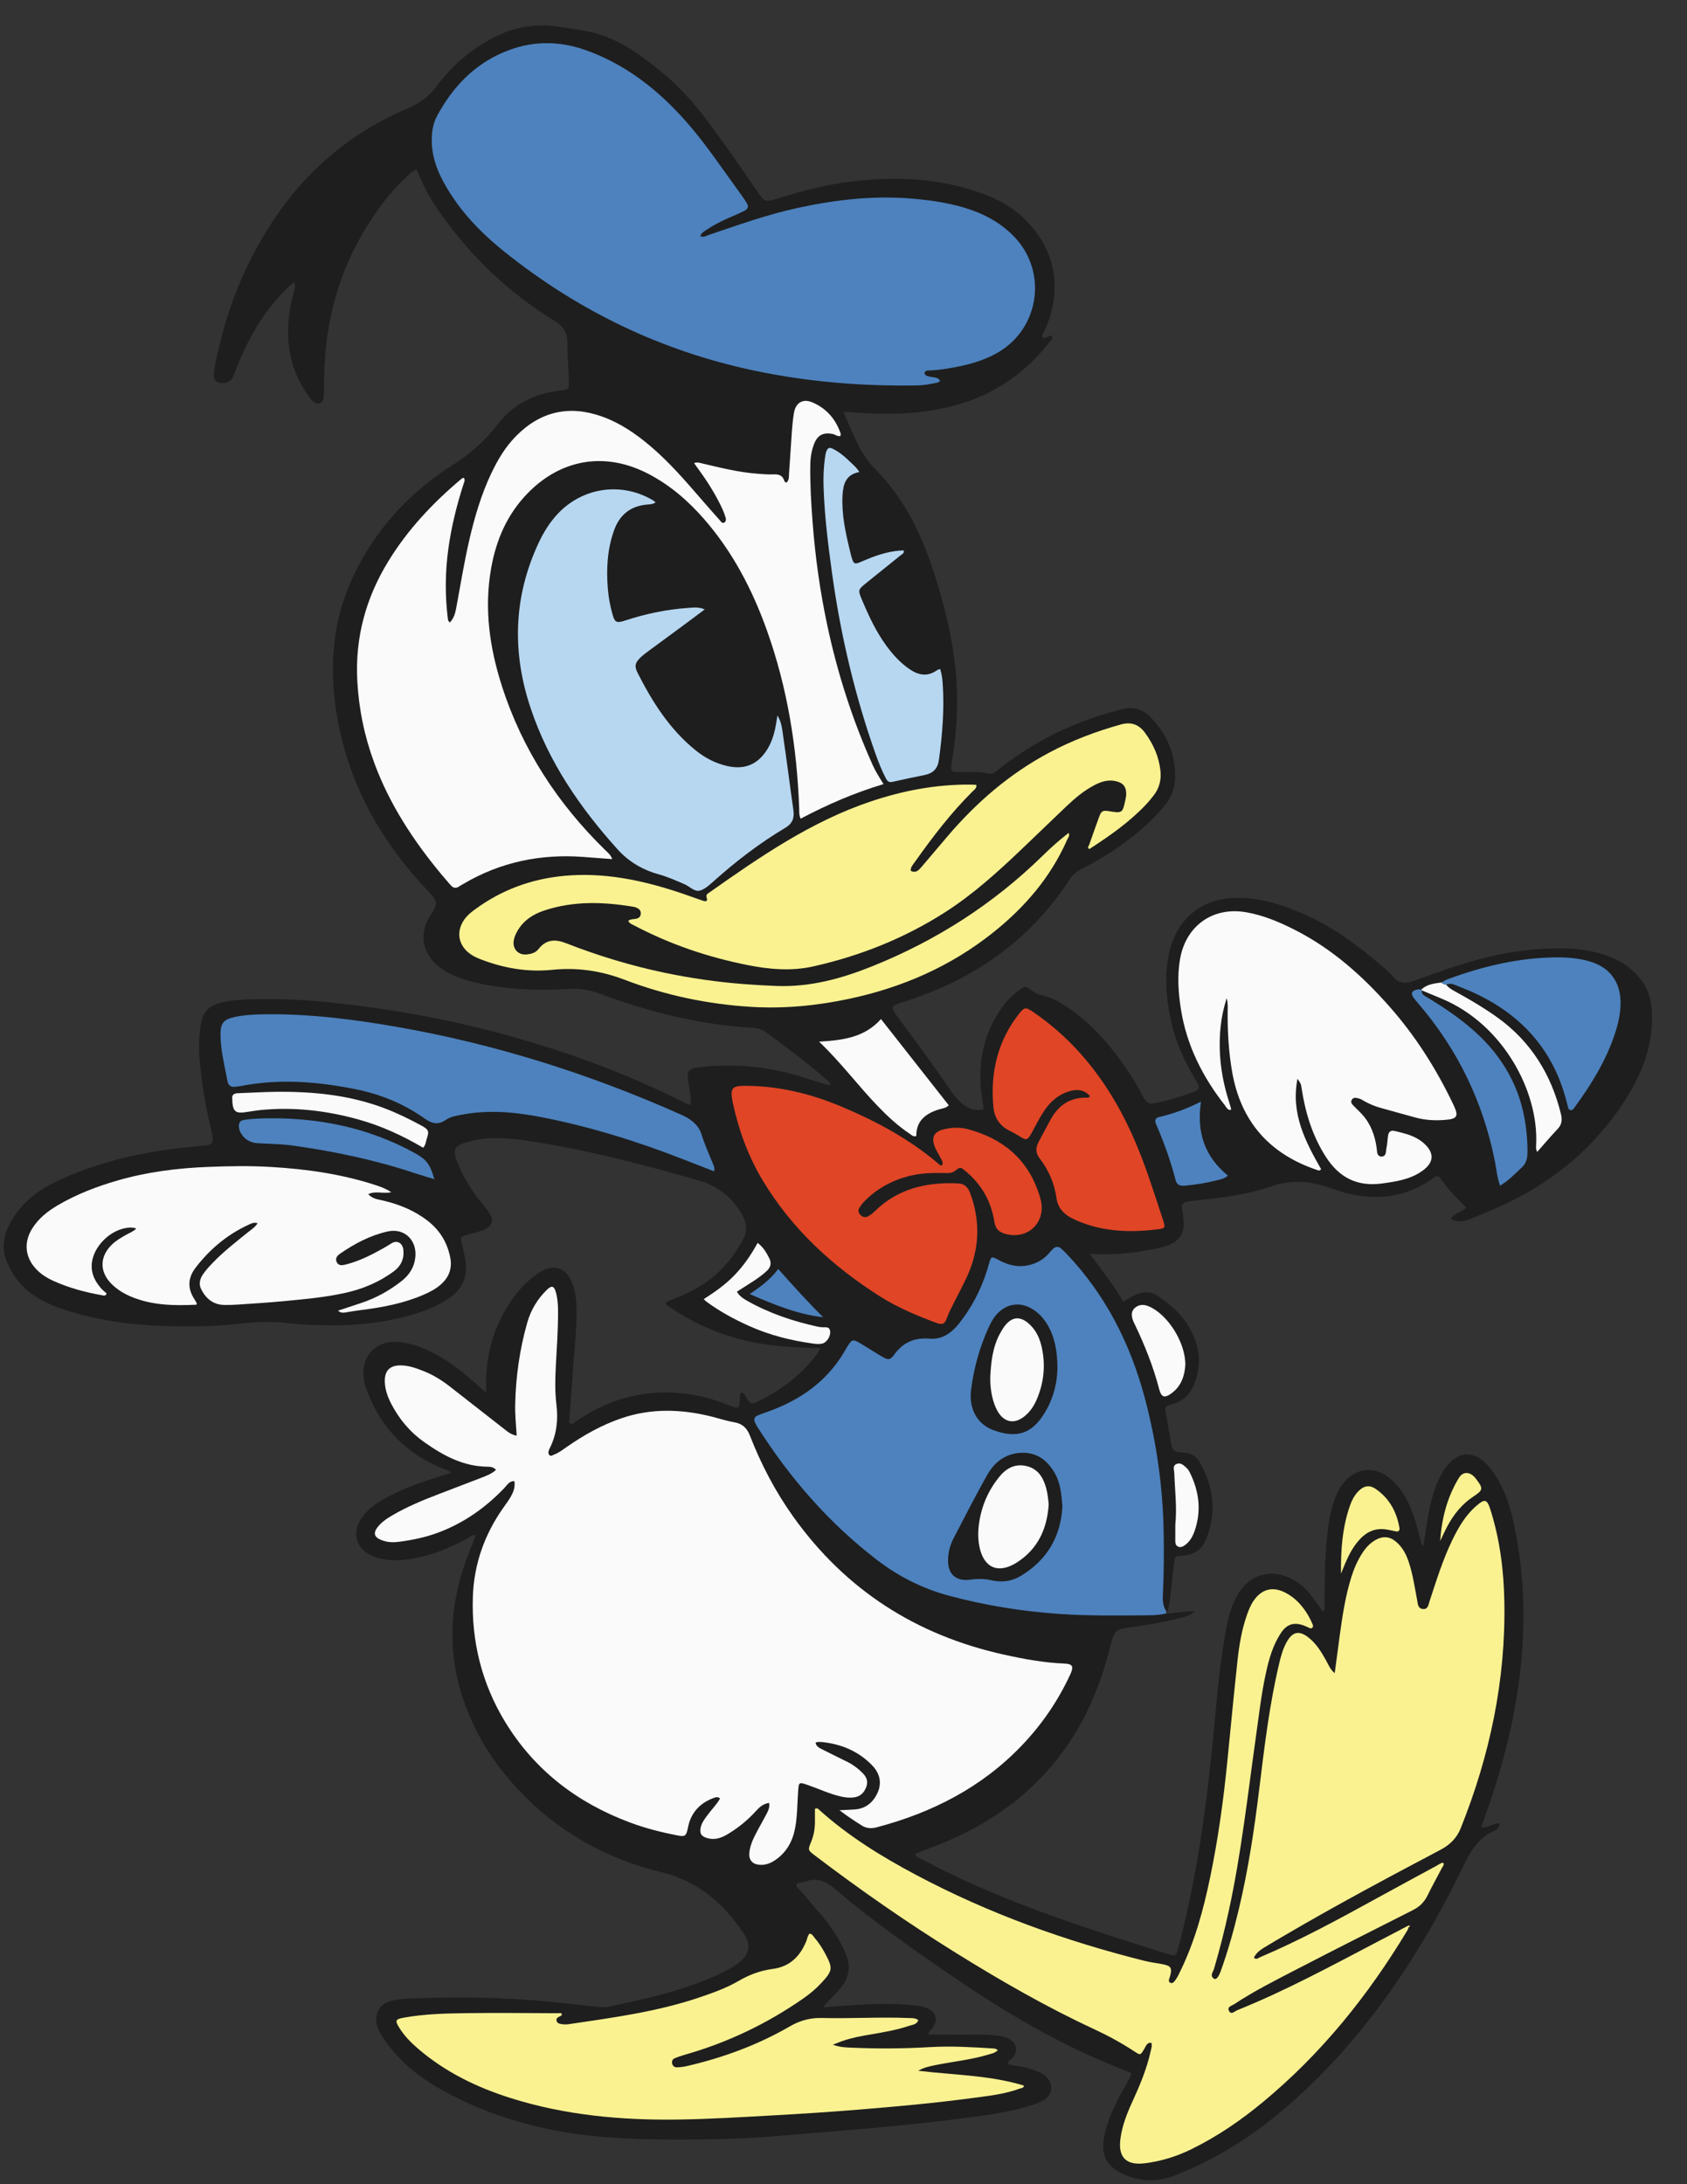 <?xml version="1.0" encoding="UTF-8" standalone="no"?>
<!-- Generator: Adobe Illustrator 16.0.0, SVG Export Plug-In . SVG Version: 6.00 Build 0)  -->

<svg
   xmlns:dc="http://purl.org/dc/elements/1.1/"
   xmlns:cc="http://creativecommons.org/ns#"
   xmlns:rdf="http://www.w3.org/1999/02/22-rdf-syntax-ns#"
   xmlns:svg="http://www.w3.org/2000/svg"
   xmlns="http://www.w3.org/2000/svg"
   xmlns:sodipodi="http://sodipodi.sourceforge.net/DTD/sodipodi-0.dtd"
   xmlns:inkscape="http://www.inkscape.org/namespaces/inkscape"
   version="1.1"
   id="Layer_1"
   x="0px"
   y="0px"
   width="612px"
   height="792px"
   viewBox="0 0 612 792"
   enable-background="new 0 0 612 792"
   xml:space="preserve"
   sodipodi:docname="donald.svg"
   inkscape:version="0.92.4 (5da689c313, 2019-01-14)"><rect x="0" y="0" width="612" height="792" fill="#333333" stroke="none"/><defs
   id="defs83" /><sodipodi:namedview
   pagecolor="#ffffff"
   bordercolor="#666666"
   borderopacity="1"
   objecttolerance="10"
   gridtolerance="10"
   guidetolerance="10"
   inkscape:pageopacity="0"
   inkscape:pageshadow="2"
   inkscape:window-width="1366"
   inkscape:window-height="715"
   id="namedview81"
   showgrid="false"
   inkscape:zoom="0.42140707"
   inkscape:cx="-93.583189"
   inkscape:cy="138.30315"
   inkscape:window-x="-8"
   inkscape:window-y="22"
   inkscape:window-maximized="1"
   inkscape:current-layer="Layer_1" />
<g
   id="g8"
   transform="matrix(1.27,0,0,1.27,-101.926,-48.097)">
	<path
   d="m 351.065,483.553 c 0.013,3.828 2.363,5.857 6.191,5.349 2.069,-0.275 4.111,-0.318 6.183,0.16 2.901,0.671 5.752,0.348 8.334,-1.196 7.579,-4.53 11.485,-11.273 11.963,-19.835 -0.276,-3.511 -0.544,-6.786 -2.267,-9.7 -2.089,-3.531 -5.019,-5.793 -9.313,-5.668 -4.598,0.134 -7.844,2.626 -9.981,6.451 -3.309,5.922 -6.414,11.957 -9.537,17.98 -1.036,1.999 -1.58,4.177 -1.573,6.459 z"
   id="path2"
   inkscape:connector-curvature="0"
   style="fill:#1e1e1e" />
	<path
   d="m 377.57,442.891 c 3.42,-4.627 4.628,-9.896 4.74,-14.048 0.042,-5.354 -0.89,-9.269 -2.579,-12.281 -1.233,-2.199 -2.847,-4.041 -5.105,-5.241 -3.211,-1.706 -6.643,-1.184 -9.234,1.364 -1.219,1.198 -2.031,2.653 -2.73,4.183 -2.605,5.701 -4.247,11.672 -5.022,17.889 -0.652,5.235 1.687,9.693 6.301,11.414 6.138,2.289 10.288,1.24 13.629,-3.28 z"
   id="path4"
   inkscape:connector-curvature="0"
   style="fill:#1e1e1e" />
	<path
   d="m 552.117,326.713 c -0.158,-3.26 -1.003,-6.273 -2.966,-8.914 -2.097,-2.821 -4.779,-4.904 -8.011,-6.299 -4.012,-1.73 -8.218,-2.627 -12.559,-2.795 -11.075,-0.43 -21.799,1.572 -32.29,4.948 -4.101,1.319 -8.13,2.857 -12.191,4.3 -2.098,0.745 -4.141,0.87 -5.709,-1.008 -1.349,-1.615 -2.974,-2.903 -4.557,-4.242 -6.739,-5.7 -13.872,-10.799 -22.068,-14.246 -5.932,-2.495 -11.997,-4.374 -18.54,-4.227 -9.532,0.214 -16.385,5.591 -18.773,14.809 -1.75,6.754 -1.13,13.486 0.278,20.19 1.295,6.166 3.904,11.797 7.173,17.15 1.309,2.145 1.148,2.597 -1.213,3.452 -3.078,1.114 -6.208,2.075 -9.405,2.8 -2.876,0.651 -3.444,0.433 -4.792,-2.156 -2.707,-5.202 -6.032,-9.984 -9.786,-14.473 -3.665,-4.381 -7.795,-8.251 -12.668,-11.281 -1.907,-1.186 -3.876,-2.211 -6.114,-2.658 -1.183,-0.236 -2.228,-0.802 -3.192,-1.57 -1.345,-1.07 -1.832,-1.073 -3.181,-0.069 -1.933,1.438 -3.655,3.098 -5.062,5.076 -5.861,8.247 -7.183,17.412 -5.525,27.182 0.104,0.618 0.366,1.218 0.127,1.985 -2.144,0.417 -4.039,-0.215 -5.766,-1.514 -1.491,-1.122 -2.607,-2.588 -3.645,-4.11 -4.729,-6.938 -9.713,-13.693 -14.716,-20.435 -0.429,-0.577 -0.877,-1.145 -1.245,-1.76 -0.763,-1.274 -0.674,-1.63 0.633,-2.19 0.95,-0.407 1.952,-0.7 2.938,-1.021 19.417,-6.315 35.298,-17.371 46.503,-34.689 0.854,-1.319 1.998,-2.236 3.385,-2.947 3.628,-1.862 7.146,-3.917 10.5,-6.242 4.885,-3.385 9.397,-7.192 13.19,-11.799 2.11,-2.565 3.145,-5.463 3.076,-8.84 -0.131,-6.497 -2.577,-11.912 -7.095,-16.518 -2.304,-2.35 -4.908,-3.053 -8.069,-2.246 -4.494,1.147 -8.896,2.557 -13.194,4.294 -7.906,3.194 -15.196,7.443 -21.883,12.73 -0.947,0.75 -1.905,1.672 -3.192,1.36 -2.93,-0.711 -5.887,-0.336 -8.831,-0.433 -1.587,-0.052 -1.852,-0.303 -1.679,-1.833 0.207,-1.825 0.554,-3.633 0.795,-5.455 1.108,-8.368 1.157,-16.747 0.052,-25.114 -1.207,-9.137 -3.594,-17.997 -6.546,-26.711 -3.476,-10.258 -8.391,-19.63 -16.104,-27.451 -4.394,-4.455 -6.429,-10.358 -8.983,-16.279 2.025,0.118 3.756,0.209 5.485,0.319 8.909,0.568 17.744,0.159 26.407,-2.175 11.122,-2.997 20.074,-9.255 27.133,-18.295 0.312,-0.399 0.977,-0.808 0.47,-1.416 -0.399,-0.48 -0.878,-0.012 -1.291,0.162 -0.421,0.178 -0.847,0.619 -1.276,0.174 -0.397,-0.412 -0.116,-0.888 0.118,-1.316 0.191,-0.35 0.374,-0.706 0.538,-1.069 4.96,-10.992 3.065,-22.264 -5.207,-30.786 -3.224,-3.321 -7.078,-5.72 -11.367,-7.403 C 350.1,88.9 337.529,88.162 324.72,89.551 c -7.739,0.839 -15.231,2.736 -22.626,5.091 -3.15,1.003 -3.468,0.894 -5.333,-1.852 -4.627,-6.812 -9.327,-13.572 -14.255,-20.17 -4.182,-5.6 -8.873,-10.73 -14.35,-15.085 -6.029,-4.796 -12.288,-9.208 -20.094,-10.709 -2.825,-0.543 -5.667,-0.95 -8.512,-1.372 -7.018,-1.042 -13.477,0.389 -19.598,3.842 -5.945,3.354 -10.971,7.752 -15.002,13.227 -2.11,2.865 -4.707,4.8 -8,6.188 -16.535,6.969 -29.631,18.099 -39.34,33.188 -6.624,10.293 -11.416,21.386 -14.33,33.279 -0.759,3.099 -1.64,6.182 -1.916,9.375 -0.163,1.871 0.605,2.653 2.473,2.683 1.285,0.02 2.352,-0.48 2.946,-1.688 0.315,-0.641 0.55,-1.324 0.808,-1.993 3.072,-7.971 7.102,-15.369 12.994,-21.646 1.131,-1.205 2.277,-2.396 3.704,-3.439 0.425,0.999 0.166,1.776 -0.048,2.502 -0.793,2.694 -1.299,5.444 -1.54,8.231 -0.692,8.01 0.988,15.408 5.853,21.943 0.38,0.51 0.77,1.042 1.255,1.439 1.228,1.005 2.554,0.551 2.849,-0.997 0.164,-0.854 0.146,-1.75 0.148,-2.627 0.01,-4.24 0.15,-8.466 0.635,-12.688 1.465,-12.758 5.577,-24.557 12.604,-35.318 2.893,-4.431 6.088,-8.625 9.964,-12.256 0.967,-0.906 1.892,-1.912 3.315,-2.41 1.543,4.05 3.486,7.805 5.898,11.294 5.529,7.997 11.91,15.24 19.293,21.585 4.498,3.865 9.268,7.355 14.329,10.441 2.311,1.409 3.515,3.325 3.476,6.107 -0.035,2.474 0.191,4.951 0.295,7.427 0.059,1.358 0.145,2.717 0.143,4.076 -0.002,1.691 -0.186,1.858 -1.898,2.09 -0.236,0.032 -0.479,0.024 -0.717,0.054 -7.222,0.907 -13.374,3.953 -17.799,9.764 -3.655,4.802 -8.096,8.544 -13.135,11.757 -8.795,5.609 -16.285,12.629 -22.179,21.28 -6.413,9.415 -10.53,19.708 -11.452,31.124 -0.721,8.922 0.303,17.712 2.516,26.375 4.16,16.277 12.65,30.084 24.064,42.222 3.306,3.515 3.424,3.68 0.824,7.751 -2.916,4.563 -2.244,10.178 2.314,13.954 2.06,1.706 4.392,2.906 6.924,3.717 5.127,1.642 10.406,2.477 15.758,2.873 5.031,0.372 10.068,0.346 15.103,0.041 2.919,-0.177 5.692,0.313 8.444,1.339 14.141,5.272 28.658,8.901 43.787,9.772 1.369,0.079 2.641,0.458 3.791,1.301 5.677,4.16 11.34,8.337 16.632,12.988 0.64,0.563 1.441,1.008 1.76,1.916 -0.771,0.312 -1.414,-0.08 -2.078,-0.285 -2.593,-0.798 -5.175,-1.635 -7.779,-2.396 -8.934,-2.613 -18.019,-3.346 -27.275,-2.295 -3.757,0.427 -4.048,1.076 -3.409,4.815 0.329,1.925 0.783,3.861 0.591,5.81 -0.659,0.183 -1.054,-0.145 -1.472,-0.356 -12.065,-6.098 -24.568,-11.133 -37.414,-15.316 -17.354,-5.653 -35.086,-9.654 -53.172,-12.128 -10.709,-1.465 -21.439,-2.502 -32.262,-2.229 -3.196,0.081 -6.396,0.196 -9.537,0.888 -3.692,0.814 -5.545,2.744 -6.102,6.466 -0.426,2.851 -0.615,5.722 -0.398,8.611 0.538,7.187 1.667,14.279 3.402,21.273 0.213,0.86 0.354,1.716 0.418,2.595 0.086,1.202 -0.481,1.766 -1.646,1.871 -1.273,0.115 -2.54,0.312 -3.813,0.421 -8.299,0.713 -16.485,2.063 -24.489,4.4 -5.678,1.657 -11.233,3.669 -16.475,6.444 -4.082,2.161 -7.604,5.008 -10.194,8.896 -1.317,1.979 -2.421,4.172 -2.841,6.426 -0.434,2.319 -0.238,4.741 0.854,7.132 1.542,3.375 3.575,6.212 6.515,8.425 2.973,2.238 6.334,3.695 9.846,4.835 9.037,2.934 18.336,4.274 27.807,4.606 7.279,0.255 14.539,0.204 21.796,-0.598 4.525,-0.5 9.068,-0.809 13.642,-0.24 3.008,0.375 6.057,0.476 9.092,0.593 8.998,0.346 17.888,-0.386 26.584,-2.867 3.781,-1.079 7.414,-2.503 10.707,-4.688 4.123,-2.735 5.618,-6.59 4.738,-11.403 -0.258,-1.412 -0.604,-2.811 -0.938,-4.208 -0.484,-2.035 -0.494,-2.033 1.516,-2.605 1.381,-0.394 2.793,-0.703 4.139,-1.194 3.238,-1.182 3.744,-2.842 1.779,-5.636 -0.459,-0.652 -0.988,-1.257 -1.494,-1.876 -2.897,-3.548 -5.349,-7.371 -7.076,-11.628 -1.677,-4.135 -1.157,-5.096 3.141,-6.28 5.541,-1.526 11.125,-1.065 16.667,-0.242 16.618,2.47 32.834,6.72 48.963,11.322 5.569,1.589 9.763,4.941 12.544,10.063 1.244,2.292 1.363,4.492 0.113,6.832 -2.449,4.581 -5.617,8.521 -9.793,11.651 -3.166,2.374 -6.727,3.973 -10.346,5.477 -0.691,0.286 -1.536,0.352 -2.048,1.233 6.407,4.66 13.354,7.918 20.91,9.974 7.578,2.063 15.337,2.537 23.353,2.636 -0.502,1.296 -1.203,2.048 -1.834,2.836 -4.168,5.214 -9.396,9.096 -15.307,12.105 -2.58,1.314 -2.697,1.268 -4.279,-1.285 -0.125,-0.202 -0.203,-0.448 -0.367,-0.607 -0.16,-0.155 -0.404,-0.318 -0.607,-0.313 -0.371,0.01 -0.498,0.322 -0.516,0.666 -0.045,0.878 -0.055,1.76 -0.146,2.634 -0.082,0.793 -0.582,1.136 -1.346,0.884 -1.06,-0.35 -2.097,-0.771 -3.144,-1.158 -9.094,-3.362 -18.346,-4.122 -27.776,-1.634 -5.386,1.422 -10.306,3.849 -14.837,7.08 -0.375,0.268 -0.781,0.688 -1.279,0.331 -0.354,-0.253 -0.267,-0.702 -0.236,-1.105 0.336,-4.465 0.709,-8.928 0.977,-13.396 0.345,-5.746 1.096,-11.468 1.086,-17.231 -0.004,-2.878 -0.187,-5.761 -1.295,-8.479 -1.745,-4.281 -5.091,-5.421 -9.065,-3.084 -0.617,0.363 -1.188,0.809 -1.761,1.243 -2.311,1.756 -4.275,3.848 -5.973,6.197 -5.178,7.163 -7.66,15.194 -7.732,24.002 -0.006,0.846 0,1.691 0,3.048 -1.804,-1.572 -3.217,-2.799 -4.625,-4.033 -4.111,-3.607 -8.561,-6.688 -13.661,-8.753 -2.69,-1.089 -5.454,-1.806 -8.389,-1.706 -4.757,0.16 -8.247,3.703 -8.38,8.435 -0.055,1.963 0.375,3.814 1.055,5.615 4.078,10.791 11.531,18.231 22.297,22.355 0.563,0.215 1.191,0.273 1.628,0.998 -1.126,0.354 -2.182,0.694 -3.241,1.021 -5.349,1.645 -10.619,3.49 -15.522,6.235 -2.382,1.333 -4.627,2.872 -6.334,5.054 -3.578,4.573 -2.091,9.772 3.368,11.688 2.761,0.969 5.615,1.133 8.52,0.798 6.456,-0.743 12.377,-3.013 18.01,-6.158 0.646,-0.361 1.193,-1.076 2.326,-0.834 -0.873,2.22 -1.74,4.321 -2.529,6.451 -4.332,11.683 -5.536,23.594 -2.421,35.772 2.957,11.56 8.803,21.555 16.901,30.22 11.283,12.072 25.139,19.896 41.121,23.776 10.391,2.523 17.666,8.872 23.433,17.421 0.397,0.588 0.677,1.264 0.96,1.921 0.772,1.797 0.42,3.444 -0.773,4.931 -0.963,1.201 -2.201,2.086 -3.51,2.871 -1.852,1.113 -3.803,2.029 -5.784,2.886 -9.519,4.113 -19.603,6.231 -29.667,8.408 -0.688,0.149 -1.438,0.12 -2.146,0.051 -2.862,-0.278 -5.725,-0.58 -8.581,-0.918 -13.927,-1.645 -27.899,-2.125 -41.907,-1.652 -3.108,0.105 -6.247,0.036 -9.297,0.824 -3.1,0.801 -4.582,3.11 -4.159,6.295 0.208,1.565 0.978,2.857 1.813,4.127 3.955,5.999 9.248,10.549 15.406,14.151 10.519,6.154 21.844,10.094 33.783,12.39 10.888,2.095 21.905,2.558 32.942,2.603 10.634,0.043 21.269,-0.176 31.875,-1.104 8.521,-0.747 17.052,-1.393 25.571,-2.153 9.792,-0.875 19.564,-1.95 29.313,-3.229 5.545,-0.728 11.058,-1.645 16.418,-3.306 1.379,-0.428 2.731,-0.93 3.91,-1.772 1.784,-1.274 2.188,-3.407 1.081,-5.302 -0.722,-1.233 -1.83,-1.993 -3.109,-2.519 -1.854,-0.761 -3.778,-1.266 -5.763,-1.57 -0.993,-0.152 -2.051,-0.156 -2.914,-0.717 0.034,-0.907 0.812,-1.026 1.222,-1.467 1.772,-1.9 1.403,-4.365 -0.886,-5.62 -0.775,-0.426 -1.632,-0.587 -2.504,-0.752 -3.973,-0.753 -7.979,-0.348 -11.969,-0.419 -2.842,-0.05 -5.686,-0.01 -8.607,-0.01 0.088,-0.967 0.725,-1.268 1.091,-1.741 1.889,-2.439 1.271,-4.789 -1.595,-5.904 -0.591,-0.23 -1.217,-0.43 -1.843,-0.504 -1.825,-0.213 -3.655,-0.418 -5.489,-0.516 -6.808,-0.364 -13.585,0.22 -20.364,0.71 -0.588,0.043 -1.209,0.28 -1.691,-0.063 1.483,-1.62 2.896,-3.205 4.354,-4.745 3.031,-3.2 3.658,-6.748 1.812,-10.794 -1.673,-3.666 -3.824,-7.013 -6.39,-10.097 -2.146,-2.581 -4.381,-5.092 -6.547,-7.658 -0.43,-0.511 -1.184,-0.896 -0.955,-1.786 0.797,-0.465 1.737,-0.307 2.548,-0.618 3.159,-1.215 5.799,-0.164 8.179,1.881 10.877,9.346 22.621,17.521 34.442,25.595 14.747,10.072 30.087,19.063 46.728,25.69 1.249,0.498 2.488,1.021 3.819,1.569 -0.777,2.198 -2.028,3.959 -3.029,5.841 -2.106,3.96 -4.05,7.97 -4.828,12.445 -0.912,5.243 0.716,8.385 5.583,10.56 4.83,2.158 9.679,2.261 14.648,0.315 9.677,-3.789 18.565,-8.954 26.724,-15.331 11.981,-9.367 22.259,-20.417 31.389,-32.553 9.546,-12.689 17.486,-26.348 24.368,-40.633 1.978,-4.105 4.242,-7.889 8.654,-9.85 0.83,-0.369 1.622,-0.949 1.578,-2.118 -1.889,-0.225 -3.27,1.48 -5.194,1.086 0.227,-0.688 0.406,-1.291 0.622,-1.881 5.004,-13.692 8.765,-27.685 10.447,-42.208 1.718,-14.823 1.229,-29.522 -2.118,-44.088 -1.191,-5.185 -3.081,-10.087 -6.4,-14.32 -4.331,-5.523 -9.631,-5.22 -13.362,0.729 -1.849,2.947 -2.92,6.193 -3.707,9.555 -0.915,3.912 -1.299,7.921 -2.058,11.978 -0.655,-0.587 -0.668,-1.247 -0.824,-1.854 -0.898,-3.477 -1.76,-6.963 -3.308,-10.234 -1.349,-2.853 -3.036,-5.45 -5.537,-7.428 -4.551,-3.597 -10.024,-2.829 -13.407,1.861 -1.227,1.7 -2.067,3.596 -2.689,5.588 -1.174,3.763 -1.587,7.655 -1.926,11.559 -0.497,5.745 -0.452,11.505 -0.534,17.262 -0.008,0.589 0.264,1.266 -0.477,1.94 -0.783,-1.112 -1.543,-2.188 -2.298,-3.267 -1.718,-2.452 -3.729,-4.593 -6.413,-6.012 -6.111,-3.229 -12.433,-1.348 -15.76,4.714 -1.394,2.538 -2.297,5.259 -2.857,8.099 -1.598,8.087 -2.509,16.271 -3.25,24.466 -1.318,14.569 -2.851,29.107 -5.397,43.521 -1.445,8.179 -3.152,16.304 -5.254,24.341 -0.652,2.496 -0.825,2.585 -3.289,1.807 -14.61,-4.615 -29.226,-9.214 -43.487,-14.852 -9.064,-3.582 -17.951,-7.553 -26.548,-12.156 -0.715,-0.383 -1.66,-0.577 -1.901,-1.53 3.121,-1.223 6.201,-2.335 9.206,-3.622 15.413,-6.603 27.935,-16.639 36.693,-31.103 4.804,-7.932 7.896,-16.542 10.116,-25.5 0.84,-3.39 1.494,-3.887 5.033,-4.396 5.06,-0.727 10.109,-1.527 15.063,-2.817 1.261,-0.328 2.562,-0.632 3.824,-1.806 -2.994,-0.22 -5.543,0.646 -8.151,0.596 0.626,-1.13 0.94,-2.998 1.083,-4.279 0.361,-3.255 0.712,-6.512 1.061,-9.769 0.246,-2.289 0.239,-2.347 2.551,-2.465 3.21,-0.163 5.382,-1.657 6.617,-4.649 3.171,-7.682 2.208,-15.009 -1.837,-22.062 -0.918,-1.599 -2.358,-2.532 -4.307,-2.63 -3.088,-0.154 -3.501,-0.562 -4.013,-3.575 -0.414,-2.441 -0.773,-4.892 -1.238,-7.323 -0.438,-2.289 -0.498,-2.323 1.772,-2.991 3.063,-0.9 5.14,-2.864 6.282,-5.787 1.34,-3.428 1.75,-6.975 0.826,-10.579 -1.688,-6.586 -6.014,-11.164 -11.56,-14.696 -1.937,-1.233 -4.14,-1.111 -6.207,-0.095 -1.116,0.549 -2.166,1.234 -3.348,1.917 -2.754,-4.77 -6.078,-9.012 -9.595,-13.663 6.378,0.36 12.165,-0.155 17.893,-1.319 1.796,-0.365 3.622,-0.659 5.293,-1.472 2.366,-1.15 3.692,-2.985 3.65,-5.69 -0.019,-1.2 -0.119,-2.385 -0.337,-3.574 -0.403,-2.212 -0.048,-2.679 2.215,-2.989 1.899,-0.261 3.817,-0.392 5.72,-0.632 5.947,-0.751 11.861,-1.647 17.553,-3.653 2.424,-0.854 4.939,-1.21 7.53,-1.245 3.596,-0.049 6.917,0.966 10.253,2.136 9.836,3.451 19.293,3.104 28.125,-3.018 1.532,-1.063 1.638,-1.027 2.808,0.605 1.401,1.958 2.953,3.776 4.702,5.432 0.729,0.688 1.401,1.438 2.12,2.181 -1.221,1.477 -3.468,1.451 -4.369,3.236 1.742,0.872 3.169,0.98 5.297,0.134 3.113,-1.238 6.204,-2.542 9.254,-3.93 13.226,-6.015 24.317,-14.741 32.813,-26.55 6.155,-8.571 10.601,-17.847 10.067,-28.815 z"
   id="path6"
   inkscape:connector-curvature="0"
   style="fill:#1e1e1e" />
</g>
<g
   id="g14"
   transform="matrix(1.27,0,0,1.27,-101.926,-48.097)">
	<path
   d="m 267.523,181.286 c -0.811,0.637 -1.713,0.572 -2.566,0.655 -4.623,0.447 -7.688,2.93 -9.25,7.229 -1.977,5.435 -2.291,11.083 -1.822,16.791 0.202,2.468 0.65,4.911 1.326,7.298 0.65,2.291 1.148,2.589 3.428,1.84 5.871,-1.929 11.863,-3.218 18.033,-3.644 1.558,-0.108 3.131,-0.386 4.888,0.425 -2.165,1.612 -4.137,3.089 -6.118,4.552 -3.346,2.468 -6.701,4.922 -10.045,7.393 -0.706,0.522 -1.416,1.051 -2.057,1.649 -1.621,1.515 -1.959,2.534 -0.974,4.474 4.261,8.393 9.239,16.269 16.72,22.25 2.656,2.124 5.607,3.647 8.949,4.4 4.889,1.1 8.637,-0.425 11.312,-4.655 1.616,-2.555 2.312,-5.411 2.747,-8.353 0.053,-0.363 0.119,-0.725 0.24,-1.445 1.256,2.053 1.354,4.073 1.639,5.979 1.047,7.033 1.917,14.091 2.924,21.13 0.321,2.246 -0.34,3.799 -2.345,4.989 -7.242,4.297 -13.89,9.408 -20.183,14.998 -1.248,1.109 -2.567,2.397 -4.084,2.877 -1.627,0.516 -2.984,-1.144 -4.487,-1.783 -2.425,-1.031 -4.823,-2.123 -7.37,-2.825 -4.582,-1.265 -8.553,-3.579 -11.734,-7.105 -10.746,-11.913 -19.708,-24.942 -24.854,-40.31 -5.354,-15.99 -4.938,-31.727 2.229,-47.127 1.455,-3.129 3.256,-6.044 5.663,-8.56 7.13,-7.45 18.165,-8.974 27.019,-3.703 0.264,0.156 0.495,0.37 0.772,0.581 z"
   id="path10"
   inkscape:connector-curvature="0"
   style="clip-rule:evenodd;fill:#b7d7f1;fill-rule:evenodd" />
	<path
   d="m 348.807,228.877 c 0.49,1.517 0.636,2.863 0.729,4.2 0.504,7.289 -0.095,14.522 -1.076,21.744 -0.34,2.5 -1.657,3.845 -4.069,4.326 -3.051,0.608 -6.093,1.258 -9.127,1.943 -0.92,0.208 -1.44,-0.003 -1.898,-0.872 -1.23,-2.338 -2.193,-4.776 -3.071,-7.263 -5.89,-16.685 -9.919,-33.812 -12.35,-51.33 -1.131,-8.151 -2.15,-16.313 -2.428,-24.542 -0.097,-2.87 -0.018,-5.752 0.417,-8.606 0.084,-0.551 0.145,-1.121 0.333,-1.639 0.416,-1.145 0.896,-1.338 1.995,-0.78 1.871,0.951 3.446,2.313 4.932,3.771 0.845,0.829 1.783,1.587 2.538,2.816 -3.864,0.7 -4.639,3.461 -4.811,6.697 -0.284,5.34 0.833,10.485 2.077,15.612 1.186,4.884 0.996,4.21 5.022,2.56 3.319,-1.359 6.743,-2.407 10.373,-2.5 0.221,0.836 -0.411,1.034 -0.82,1.364 -3.359,2.708 -6.732,5.399 -10.083,8.118 -2.115,1.716 -2.153,1.909 -1.095,4.438 1.944,4.645 4.051,9.206 7.04,13.297 1.896,2.596 4.042,4.942 6.73,6.759 2.558,1.729 5.12,2.136 7.771,0.219 0.178,-0.132 0.426,-0.168 0.871,-0.332 z"
   id="path12"
   inkscape:connector-curvature="0"
   style="clip-rule:evenodd;fill:#b7d7f1;fill-rule:evenodd" />
</g>
<g
   id="g32"
   transform="matrix(1.27,0,0,1.27,-101.926,-48.097)">
	<path
   d="m 413.438,498.518 c -1.635,0.418 -3.318,0.526 -4.982,0.541 -8.553,0.072 -17.108,0.201 -25.651,-0.387 -10.706,-0.737 -21.247,-2.438 -31.617,-5.241 -7.519,-2.032 -14.295,-5.479 -20.453,-10.2 -13.739,-10.534 -24.894,-23.394 -34.144,-37.964 -0.256,-0.403 -0.484,-0.828 -0.678,-1.265 -0.385,-0.868 -0.2,-1.579 0.71,-1.969 0.806,-0.345 1.634,-0.641 2.463,-0.929 8.596,-2.995 15.952,-7.696 21.141,-15.37 0.804,-1.19 1.488,-2.461 2.256,-3.677 1.1,-1.741 1.479,-1.854 3.266,-0.796 2.131,1.263 4.206,2.621 6.337,3.883 1.823,1.081 2.42,1.146 3.672,-0.587 2.559,-3.538 5.825,-4.813 10.139,-4.473 3.413,0.269 6.105,-1.584 8.211,-4.212 3.638,-4.541 6.293,-9.608 8.05,-15.151 0.192,-0.608 0.358,-1.226 0.538,-1.839 0.688,-2.354 0.713,-2.398 2.805,-1.268 2.765,1.495 5.613,2.224 8.755,1.449 2.247,-0.553 4.141,-1.642 5.662,-3.384 0.367,-0.421 0.724,-0.856 1.129,-1.239 0.752,-0.71 1.563,-0.752 2.351,-0.059 0.538,0.474 1.056,0.976 1.55,1.496 11.109,11.688 18.158,25.592 22.295,41.061 3.399,12.712 5.219,25.648 5.42,38.818 0.085,5.597 0.061,11.186 -0.204,16.777 -0.086,1.821 -0.201,3.695 0.924,5.329 0.014,0.221 0.035,0.439 0.055,0.656 z M 383.736,468.03 c -0.276,-3.511 -0.544,-6.786 -2.267,-9.7 -2.089,-3.531 -5.019,-5.793 -9.313,-5.668 -4.598,0.134 -7.844,2.626 -9.981,6.451 -3.309,5.922 -6.414,11.957 -9.537,17.98 -1.037,1.999 -1.581,4.178 -1.573,6.459 0.013,3.828 2.363,5.857 6.191,5.349 2.069,-0.275 4.111,-0.318 6.183,0.16 2.901,0.671 5.752,0.348 8.334,-1.196 7.58,-4.53 11.486,-11.273 11.963,-19.835 z m -1.425,-39.187 c 0.042,-5.354 -0.89,-9.269 -2.579,-12.281 -1.233,-2.199 -2.847,-4.041 -5.105,-5.241 -3.211,-1.706 -6.643,-1.184 -9.234,1.364 -1.219,1.198 -2.031,2.653 -2.73,4.183 -2.605,5.701 -4.247,11.672 -5.022,17.889 -0.652,5.235 1.687,9.693 6.301,11.414 6.14,2.29 10.289,1.241 13.631,-3.279 3.417,-4.628 4.625,-9.898 4.738,-14.049 z"
   id="path16"
   inkscape:connector-curvature="0"
   style="clip-rule:evenodd;fill:#4d82be;fill-rule:evenodd" />
	<path
   d="m 280.267,105.309 c 1.058,0.428 1.753,-0.122 2.472,-0.365 8.396,-2.844 16.744,-5.833 25.434,-7.718 10.915,-2.368 21.918,-3.61 33.088,-2.604 5.655,0.509 11.263,1.36 16.65,3.269 4.587,1.625 8.688,4.054 12.071,7.585 9.525,9.939 7.279,26.033 -4.604,33.003 -4.488,2.633 -9.458,3.796 -14.526,4.628 -1.815,0.298 -3.639,0.515 -5.481,0.549 -0.412,0.008 -0.865,0.164 -0.969,0.574 -0.146,0.576 0.331,0.872 0.791,1.017 0.526,0.167 1.085,0.243 1.635,0.322 0.713,0.102 1.431,0.167 1.948,0.992 -0.255,0.526 -0.858,0.565 -1.322,0.663 -1.641,0.344 -3.287,0.659 -4.979,0.689 -15.798,0.285 -31.448,-0.983 -46.927,-4.262 -26.447,-5.603 -50.109,-17.015 -71.186,-33.893 -6.803,-5.449 -12.758,-11.629 -17.063,-19.276 -2.018,-3.586 -3.499,-7.354 -3.691,-11.532 -0.131,-2.844 0.201,-5.63 1.575,-8.142 4.374,-8.002 10.341,-14.372 18.893,-18.009 7.708,-3.278 15.505,-3.425 23.378,-0.647 10.096,3.561 18.518,9.641 25.889,17.281 4.061,4.21 7.666,8.799 11.088,13.536 2.668,3.694 5.32,7.399 7.973,11.106 0.418,0.584 0.801,1.194 1.184,1.802 0.602,0.956 0.313,1.68 -0.642,2.159 -0.927,0.465 -1.87,0.904 -2.823,1.312 -2.72,1.166 -5.418,2.374 -7.881,4.037 -0.705,0.475 -1.541,0.842 -1.975,1.924 z"
   id="path18"
   inkscape:connector-curvature="0"
   style="clip-rule:evenodd;fill:#4d82be;fill-rule:evenodd" />
	<path
   d="m 284.224,372.306 c -3.108,-1.21 -6.005,-2.337 -8.901,-3.467 -13.048,-5.091 -26.375,-9.247 -40.132,-11.949 -7.733,-1.519 -15.496,-2.246 -23.33,-0.7 -1.501,0.296 -3.026,0.555 -4.282,1.442 -2.117,1.497 -3.979,1.057 -5.938,-0.339 -6.015,-4.281 -12.714,-7.021 -19.931,-8.457 -10.812,-2.152 -21.672,-3.03 -32.609,-0.894 -0.549,0.107 -1.108,0.158 -1.664,0.226 -1.256,0.154 -1.986,-0.427 -2.212,-1.643 -0.827,-4.472 -1.999,-8.896 -1.978,-13.49 0.016,-3.027 0.919,-4.097 3.936,-4.768 2.824,-0.628 5.691,-0.76 8.574,-0.799 12.841,-0.174 25.503,1.426 38.121,3.64 27.684,4.856 54.275,13.229 79.955,24.586 1.242,0.55 2.494,1.077 3.609,1.874 1.469,1.052 2.617,2.368 3.17,4.104 0.97,3.051 2.264,5.973 3.475,8.927 0.181,0.442 0.351,0.87 0.137,1.707 z"
   id="path20"
   inkscape:connector-curvature="0"
   style="clip-rule:evenodd;fill:#4d82be;fill-rule:evenodd" />
	<path
   d="m 491.986,318.389 c 0.636,-0.33 1.244,-0.733 1.911,-0.977 10.195,-3.736 20.645,-6.223 31.572,-6.196 3.12,0.008 6.229,0.326 9.229,1.267 5.436,1.705 8.372,5.729 8.463,11.438 0.051,3.166 -0.652,6.198 -1.631,9.161 -2.537,7.678 -6.748,14.453 -11.479,20.935 -0.28,0.384 -0.558,0.869 -1.101,0.815 -0.711,-0.07 -0.764,-0.739 -0.893,-1.259 -0.851,-3.418 -1.921,-6.758 -3.426,-9.95 -4.937,-10.47 -13.081,-17.578 -23.445,-22.345 -1.668,-0.767 -3.406,-1.38 -5.089,-2.118 -0.925,-0.406 -1.819,-0.58 -2.769,-0.14 -0.52,-0.055 -1.004,-0.187 -1.342,-0.631 z"
   id="path22"
   inkscape:connector-curvature="0"
   style="clip-rule:evenodd;fill:#4d82be;fill-rule:evenodd" />
	<path
   d="m 486.379,320.639 c -0.112,1.23 0.849,1.573 1.668,2.067 4.795,2.895 9.42,6.025 13.592,9.787 8.013,7.225 12.989,16.096 14.439,26.831 0.362,2.684 0.581,5.399 0.479,8.124 -0.057,1.495 -0.5,2.729 -1.663,3.807 -1.925,1.782 -3.705,3.719 -6.144,5.134 -0.853,-2.312 -1.02,-4.617 -1.46,-6.847 -3.338,-16.894 -10.556,-31.895 -21.753,-44.979 -0.467,-0.546 -0.952,-1.081 -1.377,-1.659 -1.01,-1.373 -0.715,-2.162 0.944,-2.511 0.381,-0.081 0.795,-0.01 1.194,-0.009 0.123,0.055 0.148,0.141 0.081,0.255 z"
   id="path24"
   inkscape:connector-curvature="0"
   style="clip-rule:evenodd;fill:#4d82be;fill-rule:evenodd" />
	<path
   d="m 204.318,374.548 c -2.064,-0.633 -3.81,-1.125 -5.527,-1.699 -11.32,-3.788 -22.953,-6.217 -34.749,-7.878 -3.313,-0.467 -6.689,-0.502 -10.04,-0.684 -2.063,-0.111 -3.693,-0.926 -4.813,-2.68 -0.391,-0.609 -0.637,-1.271 -0.691,-2.016 -0.084,-1.151 0.332,-1.799 1.535,-1.979 1.742,-0.26 3.49,-0.37 5.248,-0.416 15.303,-0.397 29.868,2.438 43.395,9.855 3.39,1.861 4.449,3.212 5.642,7.497 z"
   id="path26"
   inkscape:connector-curvature="0"
   style="clip-rule:evenodd;fill:#4d82be;fill-rule:evenodd" />
	<path
   d="m 423.326,352.4 c -1.343,8.853 1.115,15.759 7.679,21.124 -1.08,0.954 -2.201,1.101 -3.237,1.363 -3.02,0.765 -6.087,1.258 -9.195,1.52 -1.311,0.111 -2.169,-0.293 -2.51,-1.613 -1.422,-5.494 -3.342,-10.817 -5.597,-16.02 -0.466,-1.074 -0.13,-1.739 0.924,-1.985 3.956,-0.923 7.763,-2.272 11.936,-4.389 z"
   id="path28"
   inkscape:connector-curvature="0"
   style="clip-rule:evenodd;fill:#4d82be;fill-rule:evenodd" />
	<path
   d="m 294.402,407.348 c 3.221,-2.169 5.955,-4.207 8.156,-7.157 4.26,4.795 8.415,9.39 12.84,13.77 -7.362,-0.834 -14.028,-3.593 -20.996,-6.613 z"
   id="path30"
   inkscape:connector-curvature="0"
   style="clip-rule:evenodd;fill:#4d82be;fill-rule:evenodd" />
</g>
<g
   id="g44"
   transform="matrix(1.27,0,0,1.27,-101.926,-48.097)">
	<path
   d="m 259.706,300.792 c 0.792,-0.601 1.635,-0.433 2.388,-0.63 0.695,-0.183 1.119,-0.573 1.193,-1.31 0.072,-0.711 -0.195,-1.262 -0.805,-1.609 -0.344,-0.195 -0.725,-0.375 -1.109,-0.44 -8.604,-1.447 -17.171,-1.772 -25.602,1.021 -3.192,1.057 -5.916,2.774 -7.668,5.782 -0.531,0.911 -0.957,1.858 -1.113,2.886 -0.354,2.318 1.332,4.117 3.664,3.893 1.286,-0.124 2.578,-0.451 3.414,-1.531 2.188,-2.829 4.834,-2.877 7.921,-1.669 9.157,3.583 18.544,6.425 28.178,8.437 7.36,1.538 14.783,2.605 22.28,3.202 3.189,0.254 6.379,0.43 9.574,0.556 9.629,0.377 18.662,-2.109 27.477,-5.654 18.233,-7.333 34.48,-17.731 48.549,-31.489 2.343,-2.291 4.768,-4.493 7.479,-6.562 0.381,0.82 -0.19,1.398 -0.434,1.95 -4.71,10.711 -12.096,19.287 -21.178,26.522 -12.178,9.702 -26.036,15.715 -41.191,18.924 -9.195,1.948 -18.482,2.846 -27.875,2.277 -12.439,-0.753 -24.525,-3.291 -36.168,-7.738 -6.701,-2.56 -13.5,-3.575 -20.666,-2.839 -7.019,0.721 -13.857,-0.455 -20.447,-3 -1.197,-0.463 -2.35,-1.009 -3.361,-1.81 -3.061,-2.424 -3.623,-6.147 -1.431,-9.386 0.774,-1.143 1.79,-2.037 2.887,-2.852 7.692,-5.715 16.3,-8.921 25.862,-9.792 11.141,-1.014 21.779,1.17 32.262,4.596 2.351,0.768 4.666,1.643 7.01,2.432 0.787,0.264 1.772,0.592 1.303,-0.925 -0.236,-0.761 0.301,-0.993 0.737,-1.301 14.509,-10.225 29.093,-20.294 46.149,-26.03 9.244,-3.108 18.677,-4.889 28.441,-4.815 0.555,0.004 1.109,0.046 1.728,0.074 0.139,1.019 -0.655,1.448 -1.164,1.955 -6.141,6.119 -11.38,12.974 -16.376,20.026 -0.538,0.758 -1.257,1.472 -1.216,2.543 1.414,0.775 2.259,-0.111 3.055,-1.042 2.493,-2.918 4.964,-5.855 7.452,-8.777 8.27,-9.71 17.787,-17.908 29.09,-23.927 6.509,-3.465 13.362,-6.045 20.463,-8.024 2.957,-0.824 5.157,0.031 6.902,2.424 2.346,3.218 3.929,6.729 4.371,10.74 0.297,2.691 -0.317,5.073 -1.989,7.18 -0.745,0.938 -1.507,1.871 -2.333,2.737 -4.726,4.952 -10.301,8.814 -15.983,12.503 -0.719,-0.484 -0.15,-0.896 -0.025,-1.259 0.913,-2.639 1.858,-5.267 2.806,-7.893 0.624,-1.728 1.04,-1.961 2.855,-1.663 3.75,0.616 3.852,0.535 4.636,-3.094 0.153,-0.709 0.295,-1.408 0.255,-2.132 -0.099,-1.81 -0.854,-2.752 -2.622,-3.258 -2.218,-0.635 -4.273,-0.066 -6.238,0.933 -3.17,1.611 -5.847,3.894 -8.399,6.327 -4.283,4.083 -8.534,8.199 -12.821,12.278 -6.783,6.454 -13.714,12.72 -21.643,17.792 -11.632,7.44 -24.254,12.473 -37.685,15.473 -6.258,1.397 -12.569,0.851 -18.811,-0.397 -11.258,-2.251 -22.039,-5.89 -32.213,-11.25 -0.613,-0.323 -1.353,-0.49 -1.815,-1.365 z"
   id="path34"
   inkscape:connector-curvature="0"
   style="clip-rule:evenodd;fill:#faf291;fill-rule:evenodd" />
	<path
   d="m 240.698,612.857 c 0.169,0.387 -0.093,0.475 -0.272,0.582 -0.595,0.354 -1.5,0.565 -1.158,1.508 0.275,0.758 1.119,0.813 1.828,0.892 0.473,0.053 0.967,0.065 1.436,-0.004 12.633,-1.869 25.309,-3.541 37.48,-7.659 3.854,-1.305 7.68,-2.653 11.23,-4.721 2.982,-1.736 6.222,-2.967 9.657,-3.41 4.922,-0.635 7.86,-3.538 9.661,-7.91 0.3,-0.728 0.355,-1.562 0.94,-2.175 0.753,0.036 1.023,0.695 1.425,1.159 1.206,1.396 2.195,2.946 3.064,4.569 2.224,4.156 2.129,4.858 -1.143,8.382 -1.529,1.646 -3.246,3.078 -5.09,4.363 -10.44,7.276 -21.769,12.679 -34.02,16.14 -0.918,0.26 -1.828,0.572 -2.709,0.939 -0.655,0.273 -0.936,0.822 -0.768,1.562 0.175,0.763 0.763,1.071 1.413,1.054 0.953,-0.027 1.919,-0.157 2.849,-0.372 10.322,-2.396 20.182,-6.012 29.37,-11.336 2.845,-1.648 5.827,-2.467 9.129,-2.382 8.233,0.213 16.468,-0.324 24.702,0.012 0.956,0.039 1.933,-0.058 2.856,0.58 -0.399,1.271 -1.659,1.33 -2.624,1.65 -3.57,1.186 -7.271,1.827 -10.972,2.456 -2.755,0.469 -5.505,0.964 -8.151,1.896 -0.737,0.26 -1.458,0.565 -2.676,1.041 2.103,0.755 3.819,0.776 5.463,0.846 7.432,0.316 14.867,0.272 22.294,-0.166 6.083,-0.359 12.146,0.019 18.212,0.392 0.414,0.024 0.781,0.14 1.147,0.507 -0.82,0.83 -1.921,1.002 -2.957,1.309 -4.688,1.384 -9.547,1.896 -14.323,2.826 -1.859,0.362 -3.721,0.713 -5.438,1.715 10.097,1.231 20.335,1.238 30.167,4.23 -0.028,0.77 -0.699,0.691 -1.166,0.863 -4.541,1.674 -9.328,2.13 -14.069,2.765 -10.455,1.401 -20.962,2.336 -31.471,3.202 -8.442,0.695 -16.897,1.244 -25.357,1.709 -8.939,0.492 -17.879,1.043 -26.829,1.164 -16.134,0.218 -32.093,-1.232 -47.574,-6.093 -9.675,-3.037 -18.699,-7.403 -26.482,-14.051 -2.074,-1.771 -3.986,-3.698 -5.439,-6.032 -1.31,-2.101 -1.133,-2.48 1.266,-2.913 6.005,-1.084 12.086,-1.212 18.154,-1.293 8.635,-0.114 17.271,-0.004 25.908,0.024 0.36,10e-4 0.802,-0.183 1.037,0.18 z"
   id="path36"
   inkscape:connector-curvature="0"
   style="clip-rule:evenodd;fill:#faf291;fill-rule:evenodd" />
	<path
   d="m 463.314,487.167 c -0.091,-6.715 0.379,-13.283 2.617,-19.586 0.507,-1.43 1.239,-2.777 2.304,-3.894 1.526,-1.603 3.163,-1.94 4.942,-0.73 3.914,2.66 6.016,6.512 6.823,11.106 0.133,0.756 -0.19,1.243 -1.104,1.019 -0.696,-0.172 -1.407,-0.279 -2.109,-0.427 -3.282,-0.689 -5.956,0.356 -8.18,2.797 -1.859,2.039 -3.104,4.435 -4.159,6.948 -0.384,0.919 -0.756,1.844 -1.134,2.767 z"
   id="path38"
   inkscape:connector-curvature="0"
   style="clip-rule:evenodd;fill:#faf291;fill-rule:evenodd" />
	<path
   d="m 491.644,477.838 c 0.423,-6.344 1.964,-12.46 5.332,-17.982 1.104,-1.809 2.9,-1.866 4.402,-0.332 0.223,0.227 0.421,0.479 0.612,0.732 1.973,2.605 1.923,3.063 -0.766,4.827 -3.283,2.154 -5.672,5.085 -7.502,8.503 -0.743,1.39 -1.388,2.833 -2.078,4.252 z"
   id="path40"
   inkscape:connector-curvature="0"
   style="clip-rule:evenodd;fill:#faf291;fill-rule:evenodd" />
	<path
   d="m 509.972,495.158 c -0.169,-8.914 -1.265,-17.685 -3.969,-26.21 -0.977,-3.077 -1.579,-3.234 -4.019,-1.139 -3.102,2.664 -5.093,6.121 -6.854,9.729 -2.738,5.616 -4.558,11.577 -6.516,17.486 -0.338,1.021 -0.429,2.447 -1.977,2.243 -1.42,-0.188 -1.378,-1.528 -1.587,-2.621 -0.691,-3.604 -1.208,-7.247 -2.37,-10.75 -0.716,-2.159 -1.726,-4.128 -3.446,-5.664 -1.936,-1.727 -3.897,-1.913 -6.159,-0.613 -1.565,0.9 -2.725,2.212 -3.689,3.704 -1.351,2.092 -2.335,4.355 -3.086,6.727 -1.719,5.432 -2.56,11.038 -3.331,16.658 -0.487,3.54 -0.948,7.083 -1.455,10.878 -1.305,-1.079 -1.765,-2.371 -2.406,-3.53 -1.401,-2.529 -2.89,-4.994 -5.245,-6.774 -2.505,-1.894 -4.337,-1.522 -5.928,1.176 -1.149,1.95 -1.743,4.104 -2.262,6.284 -2.799,11.762 -4.222,23.743 -5.687,35.715 -1.426,11.661 -3.16,23.267 -5.901,34.7 -1.415,5.898 -3.055,11.738 -5.109,17.453 -0.656,1.825 -1.389,2.648 -2.015,2.182 -1.17,-0.872 -0.168,-1.938 0.087,-2.806 1.619,-5.52 3.029,-11.087 4.248,-16.705 3.529,-16.261 5.344,-32.787 7.668,-49.235 0.872,-6.167 1.557,-12.366 2.89,-18.46 0.89,-4.068 2.009,-8.07 4.378,-11.579 1.595,-2.363 3.54,-3 6.231,-2.107 0.604,0.2 1.179,0.488 1.761,0.749 0.298,0.132 0.585,0.246 0.869,-0.01 0.28,-0.254 0.268,-0.608 0.148,-0.888 -0.344,-0.805 -0.705,-1.609 -1.138,-2.369 -1.654,-2.904 -3.8,-5.344 -6.841,-6.857 -3.494,-1.739 -6.554,-0.951 -8.811,2.237 -0.883,1.248 -1.46,2.646 -1.969,4.085 -1.502,4.247 -2.247,8.661 -2.73,13.105 -1.028,9.454 -1.925,18.923 -2.864,28.387 -1.113,11.216 -2.636,22.374 -4.925,33.413 -1.933,9.321 -4.404,18.484 -8.627,27.081 -0.352,0.716 -0.688,1.45 -1.139,2.102 -0.383,0.553 -0.905,1.399 -1.609,1.067 -0.844,-0.397 -0.253,-1.291 -0.084,-1.936 0.605,-2.314 0.273,-2.899 -2.139,-3.382 -1.644,-0.328 -3.324,-0.498 -4.946,-0.903 -22.781,-5.686 -44.737,-13.565 -65.511,-24.606 -9.911,-5.268 -19.416,-11.124 -27.779,-18.687 -0.217,-0.196 -0.447,-0.483 -1.09,-0.146 0,1.104 -0.01,2.354 0.003,3.604 0.021,2.022 -0.322,3.964 -1.098,5.844 -0.952,2.308 -0.927,2.324 1.126,3.884 12.992,9.872 26.381,19.17 40.244,27.778 12.764,7.927 25.768,15.419 39.414,21.751 3.988,1.851 7.85,3.943 11.527,6.363 1.776,1.168 1.772,1.152 2.91,-0.791 0.451,-0.771 0.738,-1.791 1.99,-1.646 0.246,0.89 -0.042,1.645 -0.213,2.417 -1.107,5.022 -3.078,9.729 -5.217,14.377 -1.539,3.345 -2.875,6.758 -3.397,10.438 -0.776,5.466 1.588,7.854 7.064,7.148 4.637,-0.598 9.028,-1.961 13.227,-4.021 7.363,-3.613 14.069,-8.215 20.371,-13.427 16.764,-13.865 30.175,-30.559 41.339,-49.138 0.157,-0.261 0.222,-0.577 0.329,-0.868 0.188,0.019 0.38,-0.104 0.313,-0.243 -0.121,-0.257 -0.37,-0.202 -0.585,-0.062 -2.831,1.479 -5.664,2.955 -8.494,4.437 -13.226,6.925 -26.355,14.049 -40.232,19.635 -0.693,0.278 -1.65,1.385 -2.295,0.269 -0.727,-1.262 0.739,-1.529 1.445,-1.996 5.743,-3.795 11.895,-6.874 17.991,-10.031 10.99,-5.69 22.043,-11.261 33.087,-16.846 1.862,-0.942 3.212,-2.262 4.134,-4.146 1.296,-2.652 2.752,-5.228 4.108,-7.852 0.234,-0.452 0.776,-0.877 0.364,-1.522 -0.733,0.092 -1.293,0.553 -1.905,0.886 -5.547,3.007 -11.1,6.002 -16.629,9.041 -11.059,6.077 -22.133,12.122 -33.767,17.06 -0.533,0.227 -1.04,0.804 -1.762,0.149 0.632,-1.375 1.792,-2.209 3.015,-2.954 1.978,-1.206 3.98,-2.372 5.979,-3.544 14.54,-8.528 29.413,-16.451 44.313,-24.321 2.662,-1.406 4.626,-3.302 5.759,-6.127 8.329,-20.778 12.9,-42.268 12.475,-64.73 z"
   id="path42"
   inkscape:connector-curvature="0"
   style="clip-rule:evenodd;fill:#faf291;fill-rule:evenodd" />
</g>
<g
   id="g72"
   transform="matrix(1.27,0,0,1.27,-101.926,-48.097)">
	<path
   d="m 227.851,447.787 c -0.196,-3.092 -0.491,-5.95 -0.433,-8.825 0.162,-7.95 1.262,-15.756 3.432,-23.407 1.023,-3.612 2.889,-6.745 5.568,-9.369 1.421,-1.39 2.105,-1.223 2.627,0.663 0.472,1.698 0.605,3.457 0.617,5.225 0.035,5.361 -0.368,10.707 -0.646,16.055 -0.187,3.603 -0.255,7.194 0.183,10.773 0.525,4.308 0.09,8.446 -1.859,12.37 -0.105,0.215 -0.217,0.431 -0.293,0.656 -0.158,0.463 -0.249,0.944 0.105,1.355 0.441,0.513 0.881,0.078 1.293,-0.07 1.371,-0.492 2.509,-1.388 3.688,-2.206 4.875,-3.387 10.01,-6.283 15.65,-8.204 8.527,-2.904 17.123,-2.628 25.747,-0.474 2.168,0.542 4.305,1.255 6.5,1.631 2.33,0.398 3.611,1.678 4.444,3.812 3.205,8.215 7.271,15.99 12.404,23.173 14.936,20.901 35.13,33.814 60.12,39.341 5.691,1.259 11.426,2.325 17.281,2.557 2.368,0.094 2.758,0.813 1.711,3.079 -3.48,7.538 -8.112,14.301 -13.849,20.304 -11.438,11.97 -25.569,19.172 -41.396,23.357 -1.418,0.375 -2.883,0.38 -4.187,-0.417 -1.499,-0.916 -2.947,-1.915 -4.405,-2.896 -0.58,-0.392 -1.126,-0.833 -2.096,-1.557 1.771,-0.084 3.082,-0.118 4.39,-0.214 2.478,-0.18 4.398,-1.335 5.748,-3.417 2.139,-3.3 1.821,-6.537 -0.964,-9.341 -3.879,-3.907 -8.659,-5.896 -14.074,-6.479 -0.476,-0.051 -0.96,-0.036 -1.439,-0.021 -0.133,0.005 -0.264,0.118 -0.51,0.236 0.252,1.152 1.255,1.531 2.131,1.979 2.347,1.196 4.723,2.334 7.077,3.513 1.586,0.794 2.981,1.857 4.228,3.116 1.084,1.094 1.646,2.316 1.094,3.896 -0.609,1.746 -1.754,2.853 -3.601,3.084 -1.189,0.149 -2.375,0.028 -3.567,-0.234 -3.296,-0.727 -6.326,-2.195 -9.492,-3.285 -2.678,-0.922 -2.646,-0.927 -2.852,1.982 -0.235,3.346 -0.207,6.71 -0.795,10.031 -0.686,3.865 -2.377,7.095 -5.675,9.359 -1.349,0.927 -2.802,1.509 -4.486,1.388 -2.104,-0.15 -3.179,-1.374 -2.96,-3.485 0.193,-1.857 0.908,-3.558 1.749,-5.194 0.985,-1.917 2.07,-3.781 3.075,-5.688 0.513,-0.972 1.04,-1.964 0.825,-3.303 -1.712,0.22 -2.79,1.245 -3.79,2.343 -2.445,2.682 -5.227,4.939 -8.361,6.757 -1.707,0.989 -3.514,1.521 -5.506,0.949 -1.784,-0.511 -2.309,-1.426 -1.85,-3.208 0.329,-1.274 1.107,-2.281 1.863,-3.314 1.169,-1.595 2.602,-2.997 3.643,-4.802 -0.684,-0.563 -1.316,-0.334 -1.853,-0.136 -3.41,1.261 -5.856,3.507 -6.983,7.04 -0.17,0.53 -0.277,1.081 -0.393,1.626 -0.461,2.184 -0.791,2.445 -2.896,2.038 -4.628,-0.897 -9.19,-2.05 -13.611,-3.699 -15.089,-5.629 -27.284,-14.93 -35.701,-28.771 -6.644,-10.924 -9.613,-22.924 -9.19,-35.689 0.313,-9.428 3.394,-17.979 8.875,-25.661 0.65,-0.91 1.322,-1.812 1.879,-2.778 0.8,-1.389 1.409,-2.855 1.1,-4.584 -1.477,-0.025 -2.08,1.154 -2.867,1.979 -5.32,5.571 -11.453,9.914 -18.694,12.654 -3.61,1.366 -7.347,2.158 -11.15,2.67 -1.422,0.191 -2.87,0.251 -4.287,-0.146 -3.312,-0.928 -3.714,-2.375 -1.353,-4.82 1.012,-1.05 2.229,-1.815 3.469,-2.543 4.076,-2.392 8.418,-4.213 12.818,-5.901 4.172,-1.601 8.352,-3.183 12.517,-4.8 1.478,-0.574 2.985,-1.113 4.308,-2.286 -0.65,-0.785 -1.55,-0.909 -2.34,-0.912 -6.984,-0.031 -12.767,-3.199 -18.227,-7.062 -3.968,-2.806 -7.056,-6.476 -9.313,-10.802 -1.042,-1.998 -1.825,-4.095 -1.89,-6.379 -0.091,-3.201 1.455,-4.741 4.652,-4.686 2.281,0.04 4.389,0.818 6.467,1.644 2.687,1.069 5.135,2.571 7.413,4.353 5.163,4.039 10.327,8.078 15.499,12.106 0.994,0.775 1.944,1.649 3.644,1.971 z"
   id="path46"
   inkscape:connector-curvature="0"
   style="clip-rule:evenodd;fill:#fafafa;fill-rule:evenodd" />
	<path
   d="m 332.632,261.747 c -8.408,2.516 -16.111,5.882 -23.688,9.875 -0.488,-1.133 -0.366,-2.016 -0.397,-2.866 -0.634,-17.425 -3.343,-34.471 -9.238,-50.942 -4.155,-11.606 -9.771,-22.385 -17.923,-31.729 -4.557,-5.223 -9.73,-9.698 -15.918,-12.919 -12.201,-6.354 -24.821,-4.34 -34.438,5.489 -5.849,5.978 -9.017,13.251 -10.468,21.391 -2.059,11.55 -0.46,22.761 3.088,33.78 5.828,18.1 15.943,33.514 29.486,46.759 0.725,0.708 1.56,1.337 2.005,2.58 -2.872,-0.218 -5.542,-0.423 -8.213,-0.624 -12.204,-0.916 -23.677,1.433 -34.275,7.679 -0.413,0.243 -0.842,0.463 -1.232,0.738 -0.986,0.695 -1.78,0.431 -2.501,-0.425 -0.875,-1.04 -1.781,-2.054 -2.648,-3.099 -7.962,-9.586 -14.717,-19.898 -19.075,-31.658 -2.824,-7.621 -4.456,-15.49 -4.882,-23.601 -0.643,-12.262 2.445,-23.558 8.839,-34.009 5.573,-9.108 12.78,-16.749 20.915,-23.576 0.168,-0.142 0.398,-0.211 0.639,-0.335 0.518,0.649 0.146,1.229 -0.031,1.781 -1.963,6.089 -3.494,12.276 -4.363,18.625 -0.906,6.613 -0.948,13.225 -0.131,19.845 0.047,0.387 0.112,0.796 0.6,1.069 1.074,-1.115 1.502,-2.542 1.781,-4.036 1.218,-6.513 2.261,-13.058 3.756,-19.519 1.515,-6.547 3.406,-12.967 6.299,-19.056 1.826,-3.845 3.991,-7.475 6.998,-10.533 6.987,-7.106 15.199,-8.974 24.582,-5.645 5.197,1.844 9.659,4.915 13.831,8.449 5.454,4.62 10.097,10.017 14.753,15.401 1.674,1.936 3.368,3.854 5.074,5.761 0.344,0.386 0.69,1.062 1.332,0.652 0.514,-0.328 0.482,-0.979 0.297,-1.534 -0.251,-0.756 -0.504,-1.517 -0.836,-2.239 -1.846,-4.007 -4.181,-7.722 -6.771,-11.282 -0.416,-0.571 -0.825,-1.146 -1.361,-1.892 0.869,-0.354 1.53,-0.095 2.17,0.053 5.21,1.209 10.396,2.55 15.755,2.956 1.593,0.121 3.198,0.28 4.786,0.203 1.571,-0.076 2.645,0.335 3.096,1.938 0.051,0.179 0.347,0.288 0.538,0.438 0.896,-0.738 0.72,-1.774 0.788,-2.685 0.307,-4.064 0.525,-8.135 0.824,-12.2 0.123,-1.671 0.297,-3.345 0.568,-4.998 0.481,-2.925 2.532,-4.207 5.217,-3.071 4.033,1.706 6.719,4.764 8.125,8.919 0.065,0.192 -0.043,0.444 -0.08,0.739 -0.877,0.128 -1.505,-0.484 -2.258,-0.624 -2.574,-0.48 -4.195,0.291 -5.181,2.705 -0.791,1.938 -1.106,3.982 -1.142,6.084 -0.092,5.444 0.232,10.876 0.643,16.293 0.748,9.884 2.109,19.69 4.17,29.397 2.926,13.79 7.21,27.13 12.975,39.996 0.814,1.824 1.885,3.502 3.12,5.502 z"
   id="path48"
   inkscape:connector-curvature="0"
   style="clip-rule:evenodd;fill:#fafafa;fill-rule:evenodd" />
	<path
   d="m 153.848,387.124 c -1.141,-0.366 -1.988,0.152 -2.834,0.548 -5.986,2.8 -10.893,6.938 -14.896,12.163 -2.187,2.854 -2.359,5.837 -0.377,8.893 0.261,0.401 0.484,0.827 0.712,1.248 0.027,0.052 -0.028,0.149 -0.091,0.415 -6.331,0.282 -12.648,0.234 -18.682,-2.313 -2.081,-0.879 -3.99,-2.04 -5.586,-3.646 -3.457,-3.479 -3.392,-7.792 0.126,-11.209 1.219,-1.184 2.679,-2.008 4.14,-2.836 0.881,-0.499 1.882,-0.813 2.832,-1.749 -1.006,-0.376 -1.848,-0.305 -2.651,-0.197 -4.415,0.587 -8.712,4.497 -9.815,8.8 -0.839,3.267 0.252,5.968 2.331,8.393 0.509,0.593 1.149,1.073 1.675,1.556 -0.371,0.828 -0.867,0.577 -1.318,0.497 -4.73,-0.84 -9.354,-2.059 -13.751,-4.031 -1.907,-0.855 -3.677,-1.933 -5.122,-3.48 -3.107,-3.331 -3.543,-7.527 -1.141,-11.445 1.803,-2.941 4.418,-5.01 7.351,-6.731 5.337,-3.134 11.064,-5.332 16.983,-7.052 8.488,-2.466 17.184,-3.566 25.999,-3.906 5.915,-0.228 11.822,-0.338 17.737,0.006 10.323,0.6 20.497,2.028 30.355,5.288 1.343,0.444 2.659,0.944 4.213,1.924 -2.355,0.535 -4.533,-0.47 -6.596,0.572 1.217,1.351 2.787,1.476 4.229,1.813 4.644,1.09 8.966,2.844 12.764,5.796 3.428,2.666 5.54,6.114 6.409,10.363 0.638,3.114 -0.28,5.679 -2.612,7.765 -1.444,1.291 -3.145,2.178 -4.912,2.945 -5.624,2.443 -11.565,3.599 -17.607,4.354 -1.504,0.188 -3.004,0.426 -4.497,0.687 -0.794,0.139 -1.552,0.275 -2.399,-0.469 2.269,-0.752 4.355,-1.453 6.447,-2.136 4.3,-1.402 8.193,-3.549 11.74,-6.345 2.17,-1.709 3.549,-3.87 3.879,-6.644 0.592,-4.969 -3.117,-8.57 -7.924,-7.479 -4.963,1.126 -9.418,3.47 -13.586,6.355 -0.842,0.583 -1.445,1.362 -0.908,2.437 0.495,0.986 1.474,0.902 2.328,0.695 2.961,-0.718 5.744,-1.928 8.438,-3.328 1.629,-0.847 3.236,-1.745 4.779,-2.736 1.81,-1.161 3.269,0.07 3.457,1.729 0.299,2.613 -0.641,4.689 -2.753,6.249 -4.247,3.137 -9.009,5.089 -14.146,6.199 -5.715,1.234 -11.527,1.749 -17.33,2.3 -4.375,0.415 -8.766,0.677 -13.151,0.978 -1.274,0.087 -2.558,0.124 -3.835,0.094 -3.146,-0.075 -5.204,-1.854 -6.541,-4.507 -0.691,-1.372 -0.41,-2.819 0.439,-4.106 0.84,-1.273 1.887,-2.377 2.939,-3.474 3.057,-3.185 6.541,-5.871 9.96,-8.638 0.967,-0.786 2.076,-1.449 2.799,-2.605 z"
   id="path50"
   inkscape:connector-curvature="0"
   style="clip-rule:evenodd;fill:#fafafa;fill-rule:evenodd" />
	<path
   d="m 314.229,335.286 c 6.875,-0.413 13.018,-1.219 17.673,-6.459 6.552,8.331 12.955,16.471 19.363,24.619 -0.806,0.851 -1.816,0.881 -2.689,1.147 -3.849,1.175 -6.62,3.235 -6.58,7.625 -0.888,0.312 -1.316,-0.263 -1.82,-0.597 -3.416,-2.266 -6.399,-5.035 -9.231,-7.979 -5.596,-5.812 -10.403,-12.332 -16.716,-18.356 z"
   id="path52"
   inkscape:connector-curvature="0"
   style="clip-rule:evenodd;fill:#fafafa;fill-rule:evenodd" />
	<path
   d="m 486.379,320.639 c 0.067,-0.114 0.042,-0.2 -0.08,-0.255 1.589,-1.54 3.663,-1.7 5.688,-1.995 0.337,0.443 0.82,0.576 1.343,0.63 1.003,1.198 2.402,1.832 3.718,2.562 3.771,2.094 7.472,4.295 10.977,6.819 9.567,6.891 15.351,16.261 18.129,27.609 0.383,1.563 0.256,2.927 -0.947,4.191 -1.972,2.072 -3.815,4.266 -5.854,6.564 -0.484,-0.881 -0.309,-1.681 -0.28,-2.416 0.578,-15.12 -9.52,-33.904 -26.734,-41.23 -1.981,-0.842 -3.974,-1.653 -5.96,-2.479 z"
   id="path54"
   inkscape:connector-curvature="0"
   style="clip-rule:evenodd;fill:#fafafa;fill-rule:evenodd" />
	<path
   d="m 201.137,365.57 c -5.9,-3.458 -12.029,-6.291 -18.616,-8.104 -9.093,-2.504 -18.31,-3.585 -27.722,-2.671 -1.588,0.153 -3.159,0.457 -4.742,0.665 -2.404,0.314 -3.205,-0.344 -3.414,-2.774 -0.027,-0.318 0.013,-0.645 -0.035,-0.958 -0.196,-1.291 0.475,-1.689 1.638,-1.727 3.672,-0.119 7.341,-0.368 11.013,-0.402 10.439,-0.096 20.723,0.912 30.599,4.611 3.669,1.374 7.175,3.092 10.614,4.948 2.273,1.227 2.438,1.604 1.652,3.977 -0.245,0.742 -0.231,1.597 -0.987,2.435 z"
   id="path56"
   inkscape:connector-curvature="0"
   style="clip-rule:evenodd;fill:#fafafa;fill-rule:evenodd" />
	<path
   d="m 290.748,406.669 c 0.758,1.312 1.85,1.985 2.961,2.614 6.307,3.571 13.098,5.829 20.146,7.381 0.389,0.086 0.791,0.103 1.188,0.152 0.884,0.111 2.08,-0.327 2.327,1.034 0.261,1.438 -0.914,3.284 -2.18,3.618 -0.868,0.229 -1.758,0.141 -2.624,0.022 -6.357,-0.868 -12.531,-2.416 -18.4,-5.063 -4.23,-1.908 -8.303,-4.099 -12.045,-6.866 -0.25,-0.185 -0.467,-0.413 -0.854,-0.76 3.24,-2.063 6.269,-4.21 8.856,-6.909 2.598,-2.709 4.712,-5.768 6.542,-9.156 1.641,1.23 2.554,2.82 3.363,4.456 0.631,1.275 0.392,2.473 -0.673,3.483 -1.576,1.496 -3.38,2.675 -5.209,3.824 -1.138,0.716 -2.267,1.447 -3.398,2.17 z"
   id="path58"
   inkscape:connector-curvature="0"
   style="clip-rule:evenodd;fill:#fafafa;fill-rule:evenodd" />
	<path
   d="m 418.845,427.622 c -0.197,2.789 -0.995,5.813 -3.784,7.934 -2.123,1.614 -3.054,1.368 -3.708,-1.142 -1.677,-6.43 -4.139,-12.553 -7,-18.53 -0.104,-0.216 -0.23,-0.421 -0.32,-0.642 -0.73,-1.787 -0.623,-3.086 0.427,-3.973 1.238,-1.046 2.622,-0.996 4.044,-0.374 5.348,2.339 10.425,10.298 10.341,16.727 z"
   id="path60"
   inkscape:connector-curvature="0"
   style="clip-rule:evenodd;fill:#fafafa;fill-rule:evenodd" />
	<path
   d="m 415.984,473.171 c 0.51,-4.884 -0.129,-9.735 -0.284,-14.604 -0.031,-0.988 -0.624,-2.232 0.702,-2.733 1.221,-0.462 2.08,0.516 2.896,1.258 0.345,0.313 0.604,0.751 0.814,1.175 2.638,5.305 3.363,10.797 1.464,16.492 -0.56,1.676 -1.379,3.244 -2.894,4.305 -0.609,0.427 -1.291,0.743 -2.007,0.34 -0.623,-0.351 -0.704,-1.008 -0.697,-1.681 0.018,-1.518 0.006,-3.035 0.006,-4.552 z"
   id="path62"
   inkscape:connector-curvature="0"
   style="clip-rule:evenodd;fill:#fafafa;fill-rule:evenodd" />
	<g
   id="g66">
		<path
   d="m 495.462,353.37 c -4.826,-10.162 -10.792,-19.593 -18.24,-28.043 -7.721,-8.761 -16.341,-16.448 -26.818,-21.819 -4.485,-2.299 -9.104,-4.276 -14.116,-5.163 -9.567,-1.693 -17.345,3.85 -18.966,13.441 -0.813,4.804 -0.479,9.57 0.276,14.319 1.635,10.274 6.188,19.236 12.545,27.354 0.424,0.541 0.711,1.29 1.566,1.35 0.079,-0.081 0.157,-0.162 0.236,-0.243 -0.173,-0.612 -0.326,-1.231 -0.523,-1.836 -2.255,-6.923 -3.227,-13.997 -2.537,-21.271 0.261,-2.755 0.788,-5.448 1.78,-8.604 0.415,1.62 0.281,2.713 0.272,3.787 -0.047,5.766 0.281,11.502 1.265,17.192 2.447,14.159 10.573,23.432 24.12,28.036 0.41,0.14 0.877,0.432 1.307,-0.181 -4.483,-7.872 -8.7,-15.862 -6.75,-25.807 0.994,1.418 0.984,1.419 1.173,2.658 1.056,6.93 3.027,13.491 6.849,19.501 3.855,6.063 9.029,8.704 16.189,7.725 4.075,-0.558 8.066,-1.155 11.511,-3.632 3.252,-2.339 3.45,-5.021 0.506,-7.726 -0.585,-0.536 -1.244,-1.013 -1.93,-1.411 -2.029,-1.179 -4.297,-1.684 -6.551,-2.215 -1.086,-0.256 -1.706,0.242 -1.869,1.283 -0.185,1.183 -0.19,2.4 -0.457,3.561 -0.212,0.928 0.036,2.422 -1.379,2.445 -1.408,0.022 -1.278,-1.369 -1.414,-2.365 -0.485,-3.557 -1.639,-6.832 -4.07,-9.552 -0.744,-0.833 -1.581,-1.583 -2.357,-2.389 -0.495,-0.514 -1.148,-1.066 -0.71,-1.853 0.503,-0.902 1.409,-0.565 2.152,-0.374 0.526,0.136 1.002,0.48 1.489,0.751 1.403,0.778 2.876,1.401 4.413,1.841 3.375,0.967 6.769,1.872 10.152,2.812 2.731,0.758 5.52,0.9 8.324,0.691 3.653,-0.27 4.1,-1.024 2.562,-4.263 z"
   id="path64"
   inkscape:connector-curvature="0"
   style="clip-rule:evenodd;fill:#fafafa;fill-rule:evenodd" />
	</g>
	<path
   d="m 379.816,467.363 c -0.438,6.984 -3.059,12.733 -9.059,16.597 -5.293,3.408 -9.528,1.609 -10.739,-4.542 -0.596,-3.028 -0.325,-6.061 0.355,-9.036 0.902,-3.947 2.668,-7.524 5.188,-10.683 1.94,-2.433 4.358,-3.975 7.69,-3.291 2.275,0.467 3.877,1.764 4.9,3.825 1.126,2.264 1.453,4.708 1.665,7.13 z"
   id="path68"
   inkscape:connector-curvature="0"
   style="clip-rule:evenodd;fill:#fafafa;fill-rule:evenodd" />
	<path
   d="m 363.128,430.882 c 0.227,-4.005 0.628,-8.37 2.811,-12.332 0.459,-0.835 0.952,-1.673 1.562,-2.398 1.951,-2.323 4.125,-2.468 6.446,-0.521 2.184,1.831 3.31,4.272 3.898,6.97 1.104,5.06 0.612,9.998 -1.411,14.762 -0.819,1.929 -1.964,3.655 -3.642,4.971 -2.802,2.195 -5.645,1.669 -7.479,-1.378 -1.434,-2.385 -2.287,-6.142 -2.185,-10.074 z"
   id="path70"
   inkscape:connector-curvature="0"
   style="clip-rule:evenodd;fill:#fafafa;fill-rule:evenodd" />
</g>
<g
   id="g78"
   transform="matrix(1.27,0,0,1.27,-101.926,-48.097)">
	<path
   d="m 349.337,370.625 c 0.508,-0.955 -0.184,-1.65 -0.554,-2.4 -0.495,-1.002 -1.135,-1.944 -1.527,-2.982 -1.03,-2.727 -0.149,-4.297 2.677,-4.955 2.291,-0.535 4.59,-0.613 6.878,0.004 9.955,2.682 17.014,8.534 20.26,18.547 0.173,0.531 0.339,1.066 0.47,1.609 1.566,6.467 -3.668,11.473 -10.102,9.716 -1.823,-0.498 -2.84,-1.47 -3.139,-3.42 -0.896,-5.839 -3.646,-10.68 -8.199,-14.469 -1.479,-1.23 -1.548,-1.285 -3.017,-0.126 -0.86,0.679 -1.753,0.667 -2.706,0.646 -3.604,-0.085 -7.189,-0.021 -10.708,0.915 -4.819,1.28 -9.025,3.619 -12.525,7.184 -0.499,0.507 -0.935,1.09 -1.325,1.686 -0.496,0.756 -0.436,1.508 0.221,2.177 0.643,0.656 1.447,0.78 2.199,0.389 0.695,-0.36 1.324,-0.894 1.891,-1.446 6.658,-6.498 14.843,-8.375 23.813,-7.95 2.011,0.096 2.923,1.313 3.54,3.024 2.879,7.985 2.539,15.842 -0.977,23.54 -1.26,2.759 -2.732,5.421 -4.076,8.143 -0.6,1.214 -1.24,2.401 -1.686,3.7 -0.611,1.783 -1.318,2.056 -3.129,1.38 -5.623,-2.097 -11.143,-4.429 -16.221,-7.665 -13.389,-8.532 -24.836,-19.061 -33.132,-32.733 -4.222,-6.958 -6.986,-14.519 -8.702,-22.466 -0.033,-0.156 -0.056,-0.314 -0.084,-0.473 -0.636,-3.6 -0.084,-4.319 3.555,-4.313 9.648,0.016 18.838,2.244 27.682,5.973 9.836,4.146 19.182,9.148 27.385,16.086 0.353,0.297 0.664,0.71 1.238,0.679 z"
   id="path74"
   inkscape:connector-curvature="0"
   style="clip-rule:evenodd;fill:#e04526;fill-rule:evenodd" />
	<path
   d="m 391.604,350.806 c -1.677,-1.886 -3.794,-2.011 -6.024,-1.322 -2.676,0.827 -4.795,2.485 -6.469,4.731 -1.346,1.803 -2.381,3.783 -3.426,5.762 -0.262,0.494 -0.514,0.995 -0.797,1.477 -1.213,2.062 -1.4,2.091 -3.512,0.785 -0.814,-0.504 -1.639,-1.004 -2.504,-1.407 -2.951,-1.378 -4.559,-3.72 -4.852,-6.906 -0.896,-9.767 1.15,-18.746 7.305,-26.582 1.512,-1.925 1.887,-2 3.936,-0.614 9.918,6.709 17.592,15.481 23.604,25.77 4.496,7.694 7.752,15.926 10.524,24.366 1.046,3.186 2.132,6.358 3.153,9.552 0.613,1.919 0.514,2.176 -1.328,2.409 -7.863,0.993 -15.626,0.805 -23.076,-2.34 -1.549,-0.653 -3.064,-1.387 -4.248,-2.635 -1.018,-1.074 -1.626,-2.346 -1.836,-3.821 -0.598,-4.2 -2.182,-8.002 -4.779,-11.354 -1.172,-1.513 -1.268,-3.028 -0.377,-4.678 1.175,-2.179 2.297,-4.387 3.501,-6.55 2.239,-4.024 5.546,-6.307 10.297,-6.164 0.3,0.01 0.631,0.02 0.908,-0.479 z"
   id="path76"
   inkscape:connector-curvature="0"
   style="clip-rule:evenodd;fill:#e04526;fill-rule:evenodd" />
</g>
</svg>